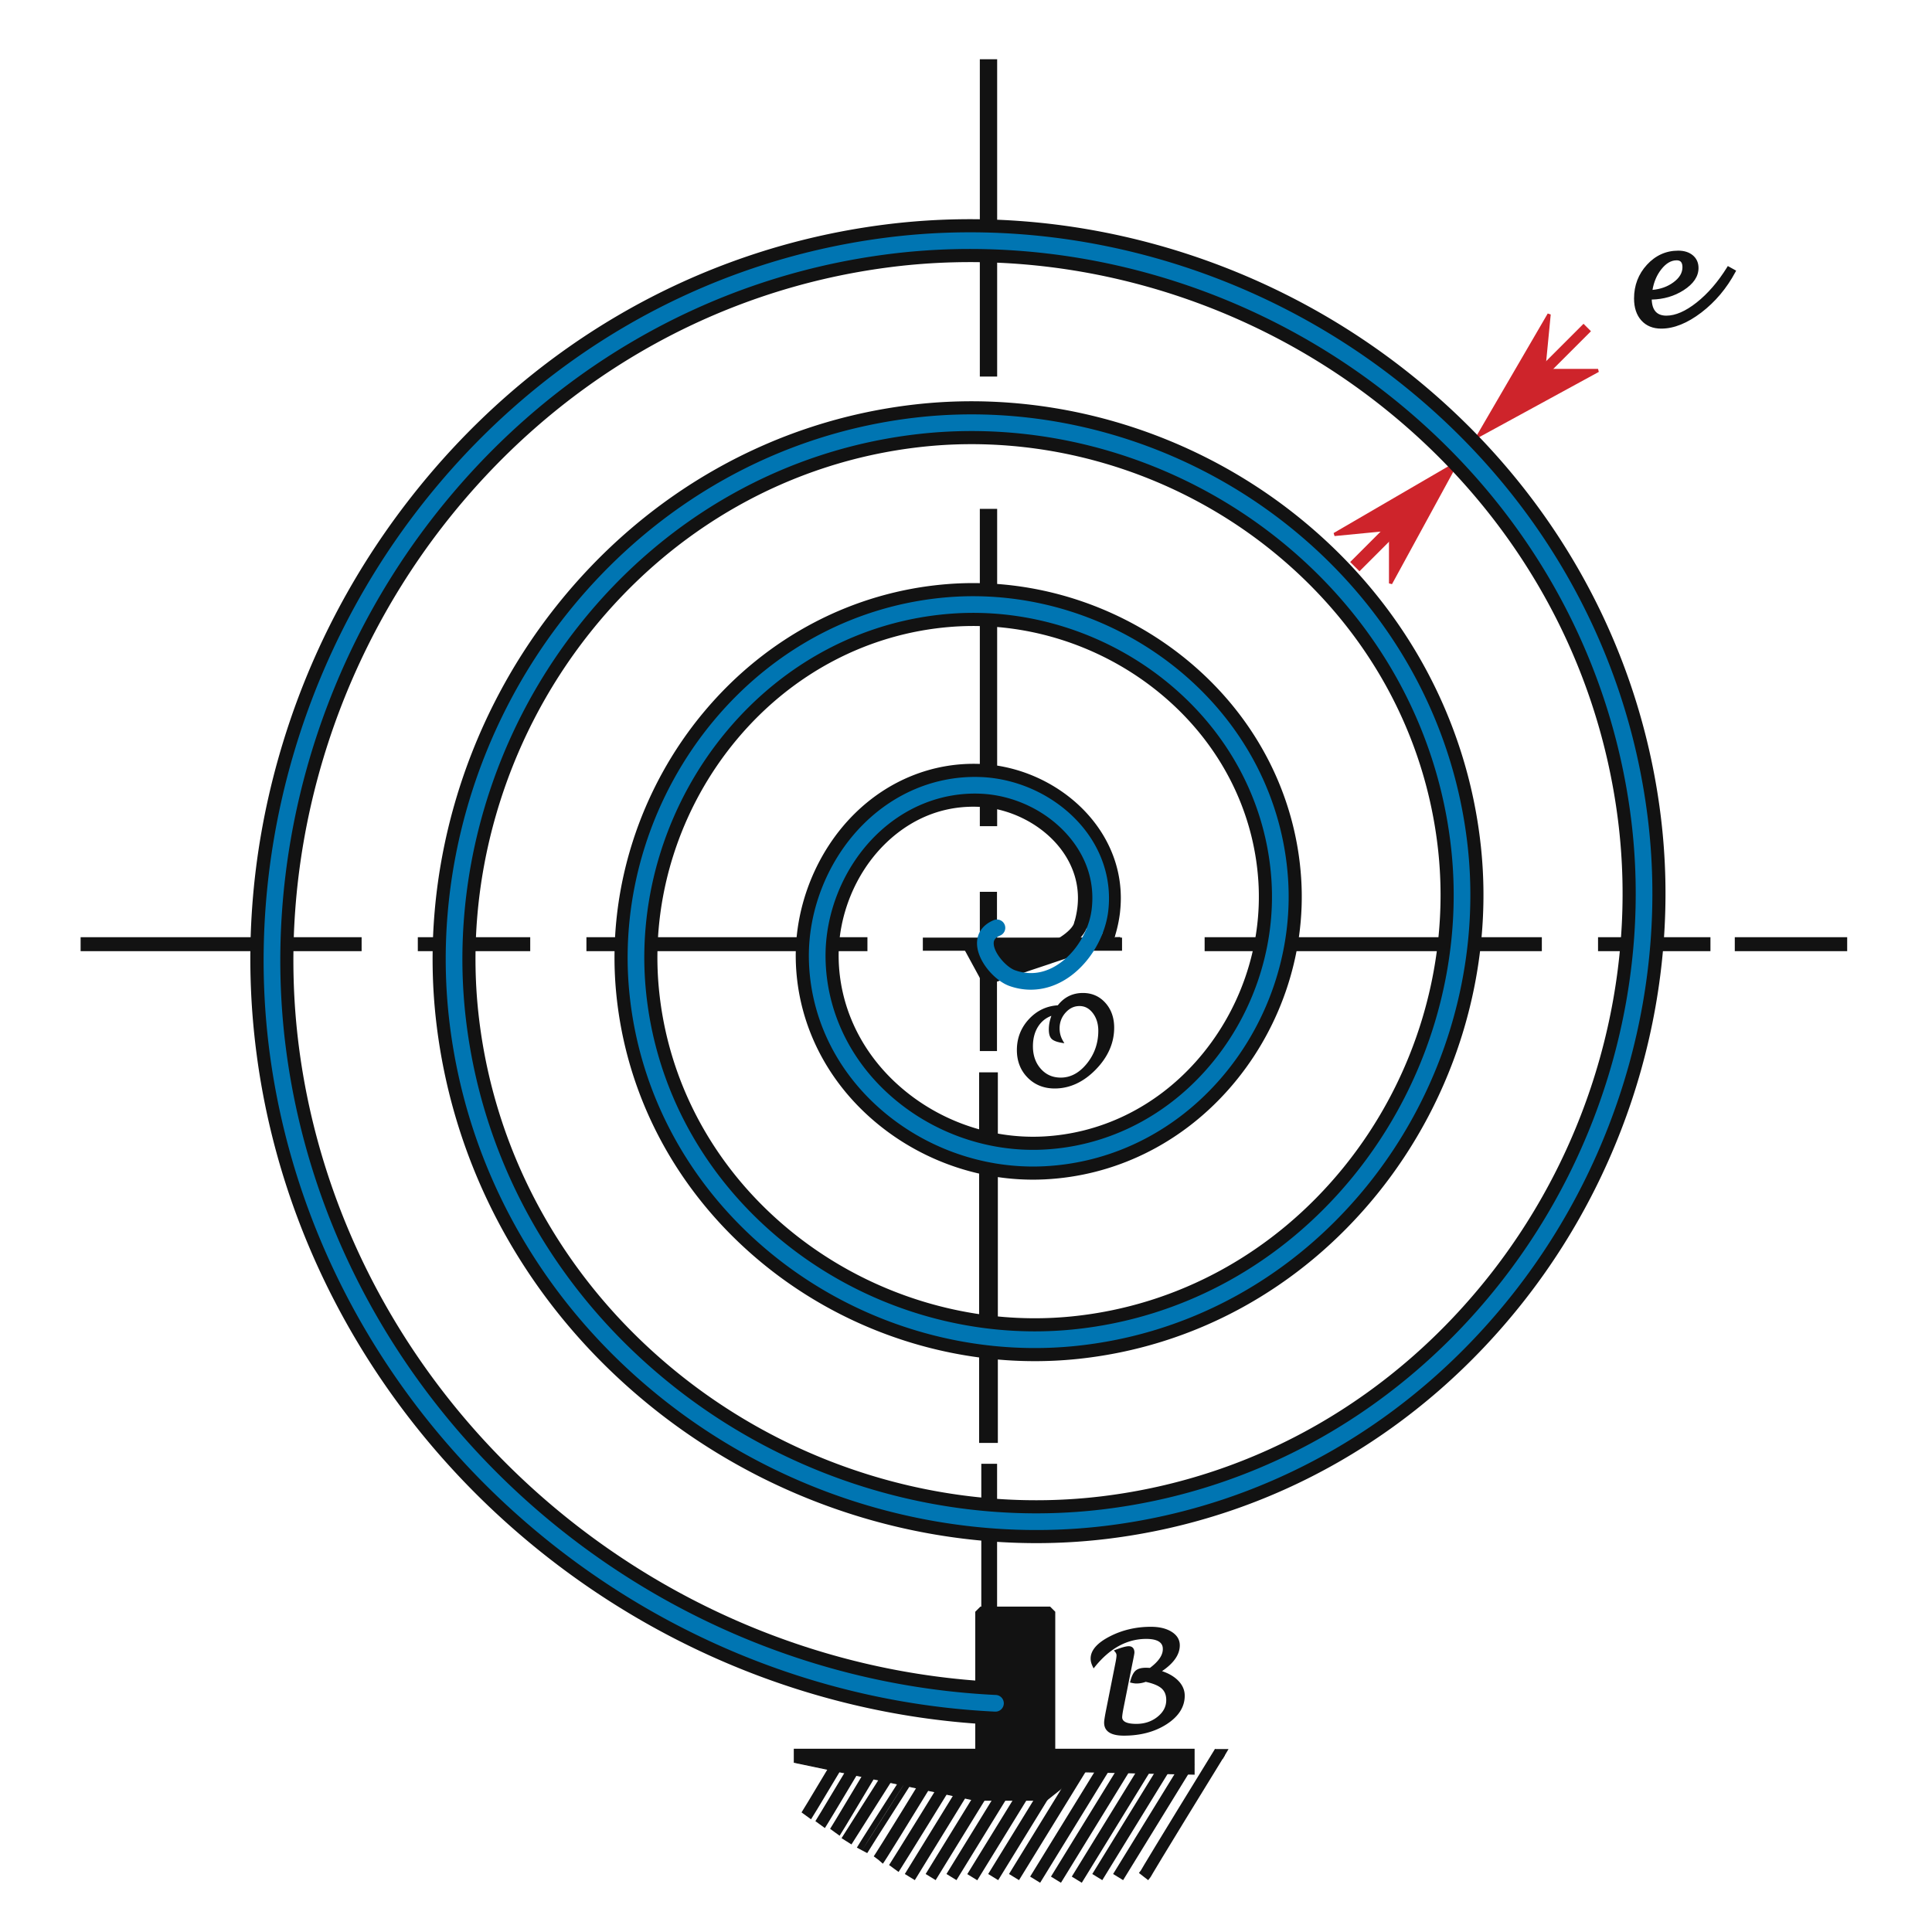 <svg xmlns="http://www.w3.org/2000/svg" viewBox="0 0 600 600"><g fill="#CE242B"><path d="M478.353 116.28l14.55-14.55m-15.681 13.378l14.554-14.548 2.31 2.31-14.555 14.548zm-43.532 47.938l-12.933 12.933m-1.446-1.439l12.934-12.934 2.88 2.88-12.933 12.934z"/><path d="M481.093 97.615l-21.945 37.7 37.137-20.257h-16.881l1.689-17.443z"/><path d="M457.815 136.612l22.847-39.25.93.3-1.636 16.896h16.33l.239.939-38.71 21.115zm22.56-36.77l-19.895 34.176 33.844-18.46h-15.471l1.522-15.716zm-65.96 66.138l37.7-21.944-20.257 37.137v-16.881l-17.443 1.689z"/><path d="M432.296 181.413l-.938-.24v-16.33l-16.896 1.636-.3-.93 39.249-22.846-21.115 38.71zm.062-17.671v15.47l18.46-33.843-34.176 19.894 15.716-1.521z"/></g><path fill="none" d="M341.201 282.674a34.451 34.451 0 0 1-1.356 6.245c7.685-24.457-13.947-44.355-36.093-45.028-29.16-.887-50.431 25.929-49.959 53.796.623 36.77 34.652 63.571 70.142 61.93 44.373-2.053 76.357-43.381 73.503-86.489-3.441-51.974-52.114-89.166-102.836-85.076-59.575 4.805-101.992 60.85-96.649 119.183 6.152 67.176 69.586 114.828 135.529 108.223 74.778-7.49 127.671-78.323 119.796-151.876-8.82-82.38-87.062-140.52-168.223-131.369-89.982 10.145-153.373 95.8-142.942 184.569 11.466 97.584 104.54 166.228 200.916 154.515 105.187-12.784 179.087-113.28 166.089-217.263-14.099-112.79-122.02-191.948-233.61-177.662C155.116 91.783 70.7 207.131 86.274 326.327c14.584 111.621 111.095 197.293 222.85 202.646"/><path fill="#121212" d="M309.128 535.637c-.107 0-.215-.003-.323-.008-55.858-2.676-109.843-25.114-152.01-63.183-42.512-38.38-69.903-89.966-77.127-145.256-4-30.613-1.75-61.357 6.686-91.379 8.169-29.07 21.689-55.974 40.186-79.966 37.024-48.023 89.628-78.595 148.124-86.083 56.455-7.228 115.062 8.971 160.806 44.44 44.904 34.819 73.408 84.185 80.261 139.004 6.604 52.829-8.708 107.599-42.009 150.266-32.615 41.786-78.743 68.223-129.887 74.438-49.215 5.978-100.138-8.448-139.727-39.584-38.667-30.411-63.033-73.301-68.611-120.769-5.357-45.589 8.188-92.676 37.16-129.187 28.207-35.547 67.859-57.843 111.652-62.78 41.968-4.734 85.215 7.93 118.648 34.742 32.427 26.005 52.65 62.42 56.946 102.539 4.106 38.352-7.677 77.756-32.329 108.108-23.803 29.307-56.983 47.457-93.428 51.107-34.739 3.475-70.3-7.429-97.569-29.928-26.184-21.603-42.257-51.547-45.259-84.317-2.851-31.125 7.186-62.846 27.535-87.03 19.405-23.062 46.116-37.055 75.214-39.401 27.513-2.221 55.397 6.951 76.493 25.161 19.937 17.209 31.843 40.689 33.526 66.116 1.583 23.918-6.733 47.961-22.818 65.962-15.018 16.807-35.27 26.617-57.025 27.623-20.338.954-40.54-6.54-55.436-20.523-13.671-12.834-21.369-29.863-21.675-47.949-.283-16.672 6.555-33.538 18.292-45.117 10.54-10.399 24.238-15.887 38.531-15.451 14.546.442 28.688 7.901 36.909 19.466 5.645 7.94 8.028 17.131 6.98 26.49a6.836 6.836 0 0 1-.027.281 41.259 41.259 0 0 1-1.561 7.272v.001l-.01.031-.009.028v.001l-.036.115-12.713-3.996a.983.983 0 0 0 .024-.077l.001-.003.023-.075.002-.007.011-.035a27.97 27.97 0 0 0 1.036-4.844l.017-.125c.872-7.577-1.855-13.476-4.6-17.337-5.766-8.111-16.149-13.554-26.453-13.867-13.632-.424-23.164 6.089-28.768 11.617-9.193 9.07-14.549 22.306-14.327 35.406.245 14.453 6.45 28.112 17.473 38.459 12.285 11.531 28.935 17.69 45.7 16.928 18.149-.84 35.091-9.076 47.704-23.191 13.714-15.349 20.807-35.834 19.458-56.203-1.445-21.838-11.722-42.048-28.937-56.908-18.413-15.894-42.725-23.898-66.715-21.966-25.523 2.058-48.994 14.381-66.089 34.698-18.074 21.48-26.99 49.631-24.461 77.236 2.675 29.204 17.047 55.93 40.469 75.254 24.547 20.252 56.536 30.076 87.761 26.946 32.886-3.294 62.864-19.719 84.412-46.249 22.431-27.616 33.154-63.44 29.423-98.288-3.915-36.565-22.395-69.793-52.033-93.562-30.686-24.607-70.348-36.233-108.818-31.896-40.244 4.538-76.72 25.072-102.708 57.822-26.785 33.755-39.31 77.256-34.364 119.35 5.161 43.923 27.753 83.645 63.614 111.85 36.824 28.961 84.167 42.386 129.881 36.829 47.602-5.785 90.569-30.436 120.989-69.409 31.138-39.895 45.459-91.073 39.291-140.413-6.41-51.28-33.118-97.493-75.204-130.126-42.965-33.314-97.981-48.534-150.948-41.753-54.958 7.035-104.416 35.802-139.262 81.002-35.491 46.036-51.606 104.894-44.212 161.482 6.814 52.148 32.684 100.835 72.844 137.092 39.887 36.01 90.927 57.234 143.717 59.763a6.663 6.663 0 0 1 6.337 6.974 6.66 6.66 0 0 1-6.648 6.342z"/><g fill="#121212"><path d="M304.472 500.542h21.653v45.984h-21.653z"/><path d="M326.125 548.121h-21.653l-1.595-1.595v-45.984l1.595-1.595h21.653l1.595 1.595v45.984l-1.595 1.595zm-20.059-3.189h18.464v-42.795h-18.464v42.795z"/></g><g fill="#121212"><path d="M370.841 543.246v7.751l-34.781-.736-11.067 8.826H302.86l-56.185-11.768v-4.073h124.166z"/><path d="M325.046 559.237h-22.187l-56.334-11.796v-4.347h124.466v8.056l-.153-.004-34.728-.733-11.064 8.824zm-78.221-12.04l56.065 11.743 22.051-.004 11.068-8.826.054.002 34.628.731v-7.448H246.825v3.802z"/></g><path d="M306.96 276.957v49.456m-2.664-49.456h5.328v49.455h-5.328zm2.69-118.922v98.536m-2.691-98.536h5.381v98.536h-5.381zm2.691-139.63v98.536m-2.691-98.536h5.381v98.536h-5.381zm2.665 118.277v.378m-.232-.378h.465v.378h-.465zm.258 196.342V448.11m-2.908-115.086h5.814V448.11h-5.814zm3.125 121.572v81.857m-2.452-81.857h4.904v81.857h-4.904zM25.036 293.224h87.269m-87.269-2.166h87.269v4.334H25.036zm104.722 2.166h34.908m-34.908-2.166h34.908v4.334h-34.908zm52.362 2.166h87.269m-87.269-2.166h87.269v4.334H182.12z" fill="#121212"/><path d="M286.595 293.224h61.868m-61.868-2.039h61.868v4.079h-61.868zm87.516 2.039h104.722m-104.723-2.166h104.723v4.334H374.11zm122.177 2.166h34.907m-34.907-2.166h34.907v4.334h-34.907z" fill="#121212"/><g fill="#121212"><path d="M328.769 312.694c1.906-2.545 4.42-3.818 7.544-3.818 2.668 0 4.869.968 6.603 2.905 1.734 1.937 2.601 4.393 2.601 7.368 0 4.636-1.863 8.859-5.589 12.671-3.726 3.812-7.851 5.718-12.376 5.718-3.258 0-5.948-1.079-8.069-3.237s-3.182-4.891-3.182-8.198c0-3.59 1.208-6.683 3.624-9.277 2.417-2.595 5.365-3.972 8.844-4.132zm-1.401 2.011c-2.189.529-3.916 1.703-5.183 3.523s-1.9 4.058-1.9 6.714c0 2.963.861 5.407 2.582 7.332 1.721 1.924 3.916 2.887 6.585 2.887 3.197 0 6.019-1.512 8.466-4.537 2.447-3.025 3.67-6.523 3.67-10.495 0-2.312-.609-4.254-1.826-5.828-1.217-1.574-2.717-2.361-4.5-2.361-1.808 0-3.375.735-4.703 2.204-1.328 1.469-1.992 3.212-1.992 5.229 0 1.426.338 2.742 1.014 3.947-1.34-.246-2.235-.609-2.684-1.088-.449-.48-.673-1.328-.673-2.545 0-1.588.381-3.248 1.144-4.982z"/><path d="M327.552 338.039c-3.383 0-6.217-1.14-8.426-3.387-2.206-2.245-3.325-5.121-3.325-8.549 0-3.705 1.265-6.941 3.759-9.618 2.442-2.623 5.454-4.062 8.952-4.278 1.98-2.542 4.604-3.83 7.801-3.83 2.805 0 5.152 1.033 6.976 3.071 1.811 2.021 2.729 4.613 2.729 7.702 0 4.748-1.929 9.129-5.731 13.021-3.808 3.893-8.092 5.868-12.735 5.868zm8.76-28.662c-2.984 0-5.32 1.184-7.143 3.617l-.142.188-.235.011c-3.329.153-6.189 1.49-8.501 3.974-2.316 2.485-3.491 5.492-3.491 8.937 0 3.156 1.022 5.797 3.038 7.848 2.014 2.049 4.608 3.088 7.713 3.088 4.364 0 8.407-1.873 12.019-5.567 3.614-3.698 5.446-7.844 5.446-12.321 0-2.835-.832-5.202-2.473-7.036-1.648-1.844-3.687-2.739-6.231-2.739zm-6.86 26.282c-2.805 0-5.146-1.027-6.958-3.054-1.798-2.009-2.709-4.587-2.709-7.664 0-2.748.669-5.103 1.989-6.999 1.333-1.915 3.175-3.168 5.476-3.724l.981-.236-.406.924c-.731 1.663-1.102 3.271-1.102 4.778 0 1.065.187 1.828.539 2.204.19.204.589.471 1.419.71a8.537 8.537 0 0 1-.615-3.228c0-2.136.714-4.007 2.121-5.563 1.421-1.572 3.128-2.369 5.074-2.369 1.938 0 3.585.859 4.896 2.555 1.281 1.656 1.931 3.72 1.931 6.134 0 4.07-1.272 7.708-3.781 10.81-2.536 3.133-5.515 4.722-8.855 4.722zm-2.935-20.178c-1.609.584-2.926 1.601-3.922 3.032-1.2 1.726-1.81 3.888-1.81 6.428 0 2.823.826 5.178 2.455 6.998 1.637 1.83 3.669 2.72 6.212 2.72 3.023 0 5.74-1.464 8.077-4.352 2.361-2.919 3.559-6.345 3.559-10.181 0-2.188-.579-4.045-1.722-5.522-1.127-1.457-2.47-2.166-4.104-2.166-1.675 0-3.092.667-4.332 2.039-1.236 1.367-1.863 3.014-1.863 4.894 0 1.334.32 2.579.95 3.702l.522.93-1.048-.192c-1.463-.269-2.431-.674-2.959-1.238-.544-.581-.809-1.525-.809-2.888.001-1.346.267-2.756.794-4.204z"/></g><g fill="#121212"><path d="M339.735 517.208c-.354-.75-.532-1.459-.532-2.127 0-2.345 1.899-4.493 5.696-6.443 3.798-1.95 7.967-2.925 12.507-2.925 2.536 0 4.585.484 6.146 1.452s2.342 2.236 2.342 3.804c0 2.904-2.066 5.632-6.197 8.181 2.414.655 4.305 1.643 5.676 2.966 1.37 1.323 2.056 2.823 2.056 4.5 0 3.3-1.793 6.109-5.379 8.427-3.586 2.318-7.929 3.477-13.029 3.477-3.75 0-5.625-1.18-5.625-3.539 0-.559.204-1.868.614-3.927l2.884-14.502c.232-1.159.348-1.984.348-2.475 0-.477-.164-.914-.491-1.309 1.8-.682 3.061-1.023 3.784-1.023.845 0 1.268.484 1.268 1.452 0 .245-.225 1.445-.675 3.6l-2.679 13.438c-.3 1.554-.45 2.57-.45 3.048 0 1.718 1.636 2.577 4.909 2.577 2.686 0 4.987-.774 6.903-2.321 1.916-1.548 2.874-3.406 2.874-5.574 0-1.691-.532-3.013-1.595-3.968-1.064-.954-2.836-1.691-5.318-2.209-.886.354-1.854.532-2.904.532-.355 0-.798-.061-1.329-.184.395-1.459.89-2.441 1.483-2.945.593-.504 1.551-.757 2.874-.757.341 0 .798.021 1.37.061 2.904-2.127 4.357-4.234 4.357-6.32 0-2.468-1.882-3.702-5.645-3.702-6.098.002-11.511 2.913-16.243 8.735z"/><path d="M349.021 539.021c-4.063 0-6.124-1.358-6.124-4.038 0-.6.204-1.916.623-4.024l2.884-14.502c.225-1.119.338-1.918.338-2.377 0-.361-.123-.686-.376-.991l-.445-.538.654-.248c1.874-.71 3.169-1.055 3.96-1.055 1.124 0 1.769.712 1.769 1.952 0 .205-.081.806-.686 3.702l-2.679 13.434c-.364 1.888-.44 2.646-.44 2.95 0 1.378 1.483 2.077 4.409 2.077 2.556 0 4.772-.744 6.589-2.211 1.809-1.461 2.688-3.156 2.688-5.185 0-1.557-.468-2.733-1.429-3.596-.972-.873-2.634-1.565-4.942-2.062a8.327 8.327 0 0 1-2.946.512c-.394 0-.879-.066-1.442-.196l-.505-.117.136-.501c.425-1.571.962-2.616 1.641-3.195.692-.59 1.738-.876 3.198-.876.312 0 .72.017 1.221.05 2.658-1.98 4.006-3.935 4.006-5.809 0-.792 0-3.202-5.146-3.202-5.908 0-11.241 2.876-15.852 8.549l-.5.616-.34-.718c-.385-.814-.58-1.603-.58-2.341 0-2.537 2.008-4.854 5.968-6.888 3.851-1.977 8.136-2.979 12.736-2.98 2.621.001 4.777.516 6.409 1.528 1.711 1.061 2.579 2.483 2.579 4.229 0 2.848-1.855 5.54-5.519 8.015 1.998.666 3.624 1.597 4.844 2.772 1.465 1.414 2.208 3.049 2.208 4.86 0 3.465-1.887 6.441-5.607 8.847-3.652 2.36-8.127 3.557-13.302 3.557zm-1.516-25.998c.157.331.236.685.236 1.056 0 .532-.117 1.373-.357 2.573l-2.884 14.501c-.499 2.51-.604 3.468-.604 3.829 0 .751 0 3.038 5.124 3.038 4.979 0 9.271-1.143 12.758-3.396 3.466-2.24 5.15-4.859 5.15-8.007 0-1.551-.622-2.905-1.902-4.141-1.304-1.258-3.142-2.214-5.46-2.843l-1.114-.302.982-.606c3.955-2.44 5.961-5.05 5.961-7.756 0-1.396-.688-2.5-2.106-3.379-1.472-.913-3.45-1.377-5.882-1.378-4.44.001-8.572.967-12.279 2.87-3.6 1.848-5.425 3.866-5.425 5.998 0 .367.063.755.188 1.159 4.685-5.485 10.092-8.266 16.083-8.266 5.079 0 6.146 2.285 6.146 4.202 0 2.245-1.534 4.507-4.561 6.724l-.148.108-.184-.013a19.709 19.709 0 0 0-1.334-.061c-1.195 0-2.053.215-2.55.638-.445.379-.84 1.111-1.175 2.182.266.044.499.066.697.066.981 0 1.896-.167 2.719-.495l.14-.057.148.031c2.594.541 4.409 1.302 5.55 2.326 1.168 1.048 1.761 2.509 1.761 4.34 0 2.316-1.029 4.322-3.059 5.962-1.999 1.615-4.428 2.434-7.218 2.434-3.589 0-5.409-1.035-5.409-3.077 0-.512.15-1.54.459-3.143l2.681-13.441c.574-2.753.663-3.376.665-3.503 0-.878-.38-.951-.769-.951-.409.002-1.263.143-3.028.778z"/></g><path d="M538.753 293.224h34.907m-34.907-2.166h34.907v4.334h-34.907zM324.087 546.994l-22.124 35.963m-1.563-.933l22.125-35.962 3.105 1.91-22.125 35.962zm17.221-35.03l-22.124 35.963m-1.562-.978l22.125-35.963 3.105 1.91-22.126 35.963zm17.219-34.985l-22.124 35.963m-1.561-.978l22.124-35.961 3.105 1.91-22.125 35.96zm43.085-34.985l-22.124 35.963m-1.54-.974l22.121-35.965 3.106 1.91-22.12 35.966zm30.131-34.989l-22.124 35.963m-1.54-.974l22.121-35.965 3.106 1.91-22.12 35.965zm30.227-34.18l-22.124 35.963m-1.54-.974l22.12-35.966 3.106 1.91-22.12 35.966zm30.131-34.989l-22.124 35.963m-1.54-.975l22.12-35.965 3.106 1.91-22.12 35.965zm30.131-34.988l-22.124 35.963m-1.54-.976l22.12-35.965 3.106 1.91-22.12 35.966zm30.033-35.796l-22.124 35.963m-1.54-.974l22.122-35.967 3.105 1.91-22.121 35.967zm30.131-34.989l-22.124 35.963m-1.54-.975l22.12-35.966 3.106 1.91-22.12 35.966zm-41.002-34.988l-22.124 35.963m-1.562-.977l22.125-35.962 3.104 1.91-22.125 35.961zm10.752-34.986c-18.245 29.796-18.941 30.592-18.941 30.592m1.372 1.2l-1.372-1.2-1.463-1.087c.143-.199 1.883-2.748 18.85-30.457l3.108 1.904c-11.645 19.02-18.616 30.26-19.123 30.84zm11.103-31.792c-17.151 26.812-17.549 27.608-17.549 27.608m1.589.892l-3.219-1.708c.276-.552 6.872-10.935 17.644-27.774l3.07 1.965c-16.054 25.097-17.395 27.343-17.495 27.517zm9.095-28.202l-15.559 24.524m-1.512-.966l15.56-24.524 3.079 1.953-15.561 24.524zm36.869-23.856c-19.837 32.183-20.632 33.278-20.632 33.278m1.473 1.072l-2.947-2.145c.027-.042 1.497-2.242 20.554-33.161l3.104 1.912c-19.316 31.339-20.625 33.277-20.711 33.394z" fill="#121212"/><g fill="#121212"><path d="M512.447 92.536c0 3.995 1.691 5.993 5.072 5.993 2.932 0 6.163-1.398 9.695-4.193s6.716-6.477 9.552-11.045l1.739.961c-2.673 4.991-6.146 9.122-10.421 12.395-4.275 3.273-8.328 4.909-12.16 4.909-2.454 0-4.394-.791-5.819-2.373-1.425-1.582-2.137-3.743-2.137-6.484 0-3.954 1.292-7.336 3.876-10.145 2.584-2.809 5.696-4.213 9.337-4.213 1.759 0 3.167.443 4.224 1.329 1.057.886 1.585 2.073 1.585 3.559 0 2.441-1.469 4.602-4.408 6.484-2.939 1.883-6.317 2.823-10.135 2.823zm.164-1.963c2.85-.15 5.294-.968 7.333-2.454 2.039-1.486 3.058-3.204 3.058-5.154 0-1.745-.777-2.618-2.332-2.618-1.854 0-3.566.995-5.134 2.986-1.569 1.99-2.544 4.404-2.925 7.24z"/><path d="M515.924 102.057c-2.59 0-4.673-.854-6.189-2.538-1.504-1.668-2.267-3.962-2.267-6.818 0-4.065 1.349-7.592 4.008-10.483 2.671-2.903 5.936-4.375 9.705-4.375 1.872 0 3.401.487 4.545 1.447 1.17.981 1.764 2.308 1.764 3.941 0 2.611-1.561 4.934-4.638 6.905-2.875 1.841-6.201 2.814-9.895 2.896.13 3.362 1.626 4.998 4.562 4.998 2.803 0 5.96-1.375 9.385-4.085 3.469-2.746 6.645-6.419 9.438-10.917l.251-.404 2.586 1.43-.233.435c-2.693 5.031-6.246 9.255-10.558 12.556-4.344 3.325-8.538 5.012-12.464 5.012zm5.257-23.215c-3.479 0-6.496 1.363-8.969 4.052-2.484 2.701-3.744 6-3.744 9.807 0 2.601.676 4.67 2.009 6.149 1.339 1.485 3.12 2.208 5.447 2.208 3.701 0 7.69-1.617 11.856-4.806 4.073-3.119 7.452-7.087 10.049-11.8l-.891-.492c-2.793 4.414-5.958 8.036-9.413 10.771-3.606 2.854-6.973 4.301-10.006 4.301-2.542 0-5.572-1.126-5.572-6.493v-.5h.5c3.703 0 7.022-.923 9.865-2.744 2.771-1.775 4.177-3.815 4.177-6.063 0-1.343-.46-2.382-1.406-3.175-.959-.807-2.271-1.215-3.902-1.215zm-9.147 12.262l.081-.598c.392-2.912 1.41-5.429 3.027-7.482 1.66-2.108 3.52-3.177 5.526-3.177 1.826 0 2.832 1.107 2.832 3.118 0 2.109-1.098 3.979-3.263 5.558-2.109 1.538-4.667 2.396-7.602 2.55l-.601.031zm8.635-10.258c-1.685 0-3.279.94-4.741 2.796-1.392 1.767-2.308 3.914-2.729 6.388 2.48-.224 4.648-1.001 6.45-2.315 1.92-1.399 2.853-2.953 2.853-4.75-.001-1.878-.981-2.119-1.833-2.119z"/></g><path d="M262.222 544.297c-11.222 18.801-11.824 19.629-11.824 19.629m1.476 1.071l-2.95-2.141c.01-.017 1.049-1.593 11.734-19.493l3.13 1.869c-10.723 17.961-11.806 19.616-11.914 19.765z" fill="#121212"/><g fill="#121212"><path d="M378.855 544.134c-22.124 35.963-23.02 37.754-23.02 37.754l-.696.895"/><path d="M356.578 583.902l-2.877-2.238.61-.787c.558-.984 3.83-6.55 22.99-37.697l3.106 1.91c-21.312 34.643-22.902 37.54-22.96 37.646l-.174.271-.695.895z"/><path d="M377.273 543.686h3.382l-1.194 2.014-1.194-.199"/><path d="M379.717 546.251l-1.531-.256.164-.986.855.142.573-.965h-2.505v-1h4.259z"/></g><g fill="#121212"><path d="M347.894 291.494l-49.263.79 7.24 13.305 42.023-14.095z"/><path d="M305.639 306.18l-7.819-14.368 50.066-.803.162.947-42.409 14.224zm-6.197-13.422l6.662 12.24 38.662-12.968-45.324.728z"/></g><g fill="#121212"><path d="M335.969 285.864c-.654 5.05-7.218 8.08-15.539 12.405m.961 1.847l-1.92-3.692 1.749-.905c6.826-3.526 12.219-6.31 12.686-9.92l4.127.533c-.747 5.772-6.994 9-14.903 13.084l-1.739.9zm21.56-10.479c-.36.581-.608 1.33-.993 1.788l3.106.387c.424-.172.546-.64.714-1.066l-2.827-1.109z"/><path d="M345.121 292.254l-4.003-.499.509-.608c.191-.229.356-.569.53-.929.134-.277.271-.558.427-.81l.189-.306 3.564 1.4-.22.561c-.154.413-.347.928-.894 1.148l-.102.043zm-2.43-1.173l2.289.285c.095-.072.165-.198.239-.375l-2.077-.815c-.071.137-.14.28-.208.42-.078.161-.158.326-.243.485z"/></g><path d="M266.522 547.016c-11.222 18.801-11.824 19.629-11.824 19.629m1.475 1.071l-2.949-2.143c.009-.017 1.05-1.594 11.733-19.492l3.13 1.869c-8.306 13.914-11.6 19.334-11.914 19.766zm14.925-18.313c-11.222 18.801-11.824 19.629-11.824 19.629m1.475 1.071l-2.95-2.141c.01-.017 1.049-1.593 11.734-19.493l3.13 1.869c-10.722 17.961-11.806 19.615-11.914 19.765z" fill="#121212"/><path fill="none" d="M309.633 288.139c-8.331 3.455-.376 13.832 4.755 15.637 8.248 2.9 15.91-.828 21.017-6.997 3.349-4.046 5.599-9.142 6.193-14.105 2.577-21.516-17.222-38.169-37.449-38.783-29.16-.887-50.828 25.929-50.356 53.796.623 36.77 34.652 63.571 70.142 61.93 44.373-2.053 76.357-43.381 73.503-86.489-3.441-51.974-52.114-89.166-102.836-85.076-59.575 4.805-101.992 60.85-96.649 119.183 6.152 67.176 69.586 114.828 135.529 108.223 74.778-7.49 127.671-78.323 119.796-151.876-8.82-82.38-87.062-140.52-168.223-131.369-89.982 10.145-153.373 95.8-142.942 184.569 11.466 97.584 104.54 166.228 200.916 154.515 105.187-12.784 179.087-113.28 166.089-217.263-14.099-112.79-122.02-191.948-233.61-177.662C155.116 91.783 70.7 207.131 86.274 326.327c14.584 111.621 111.095 197.293 222.85 202.646"/><path fill="#0075B2" d="M309.125 531.562l-.126-.003c-54.92-2.631-108.004-24.698-149.474-62.137-41.794-37.731-68.72-88.431-75.818-142.761-7.71-59.007 9.078-120.361 46.059-168.329 36.358-47.16 88-77.18 145.415-84.53 55.385-7.09 112.899 8.808 157.792 43.619 44.043 34.15 71.998 82.553 78.715 136.29 6.472 51.762-8.538 105.434-41.178 147.253-31.943 40.927-77.105 66.816-127.166 72.901-48.147 5.848-97.973-8.271-136.717-38.742-37.809-29.736-61.633-71.657-67.083-118.042-5.231-44.52 8.001-90.511 36.306-126.179 27.528-34.692 66.209-56.449 108.917-61.264 40.9-4.614 83.05 7.734 115.643 33.872 31.574 25.321 51.265 60.762 55.444 99.794 3.992 37.28-7.468 75.59-31.44 105.104-23.114 28.458-55.315 46.081-90.672 49.623-33.661 3.373-68.133-7.204-94.57-29.017-25.34-20.906-40.893-49.866-43.794-81.546-2.752-30.049 6.941-60.679 26.595-84.036 18.699-22.223 44.419-35.705 72.424-37.963 26.439-2.128 53.229 6.683 73.503 24.185 19.104 16.491 30.513 38.972 32.123 63.301 1.512 22.833-6.431 45.788-21.791 62.978-14.282 15.984-33.522 25.313-54.175 26.269-19.244.889-38.362-6.188-52.46-19.425-12.862-12.073-20.103-28.071-20.391-45.047-.262-15.443 6.136-31.13 17.114-41.961 9.865-9.732 22.61-14.878 35.91-14.466 11.991.364 23.771 5.951 31.509 14.943 6.585 7.652 9.579 17.146 8.431 26.735-.647 5.403-3.114 11.034-6.77 15.448-6.498 7.849-15.425 10.758-23.869 7.788-4.551-1.6-9.956-7.643-10.104-13.036-.093-3.36 1.76-6 5.216-7.434a2.589 2.589 0 0 1 1.985 4.782c-1.824.757-2.047 1.693-2.024 2.509.082 2.984 3.936 7.341 6.646 8.293 9.104 3.205 15.736-3.272 18.164-6.205 3.038-3.669 5.085-8.321 5.617-12.763 1.248-10.418-3.234-18.117-7.214-22.742-6.808-7.911-17.179-12.825-27.743-13.146-11.854-.373-23.269 4.248-32.116 12.977-9.99 9.856-15.812 24.132-15.574 38.188.264 15.563 6.925 30.253 18.757 41.36 13.083 12.282 30.832 18.846 48.676 18.027 19.253-.891 37.206-9.608 50.555-24.547 14.438-16.159 21.905-37.731 20.485-59.186-1.519-22.935-12.293-44.145-30.34-59.723-19.232-16.602-44.63-24.967-69.705-22.943-26.616 2.146-51.077 14.979-68.878 36.136-18.77 22.307-28.028 51.549-25.401 80.23 2.774 30.295 17.667 58.005 41.933 78.025 25.379 20.938 58.451 31.091 90.76 27.857 33.974-3.402 64.931-20.355 87.169-47.734 23.109-28.452 34.157-65.371 30.311-101.29-4.031-37.651-23.044-71.854-53.535-96.306-31.525-25.282-72.286-37.223-111.823-32.766-41.329 4.66-78.776 25.733-105.442 59.338-27.454 34.597-40.291 79.195-35.219 122.357 5.288 45.007 28.423 85.697 65.142 114.576 37.669 29.626 86.106 43.36 132.891 37.671 48.685-5.917 92.619-31.112 123.71-70.946 31.799-40.742 46.423-93.019 40.122-143.425-6.546-52.362-33.803-99.539-76.75-132.841-43.815-33.974-99.935-49.49-153.962-42.574-56.04 7.174-106.459 36.493-141.971 82.556C97.722 208.379 81.31 268.335 88.844 325.99c6.939 53.108 33.274 102.682 74.154 139.588 40.584 36.639 92.524 58.234 146.252 60.808a2.589 2.589 0 0 1-.125 5.176z"/></svg>